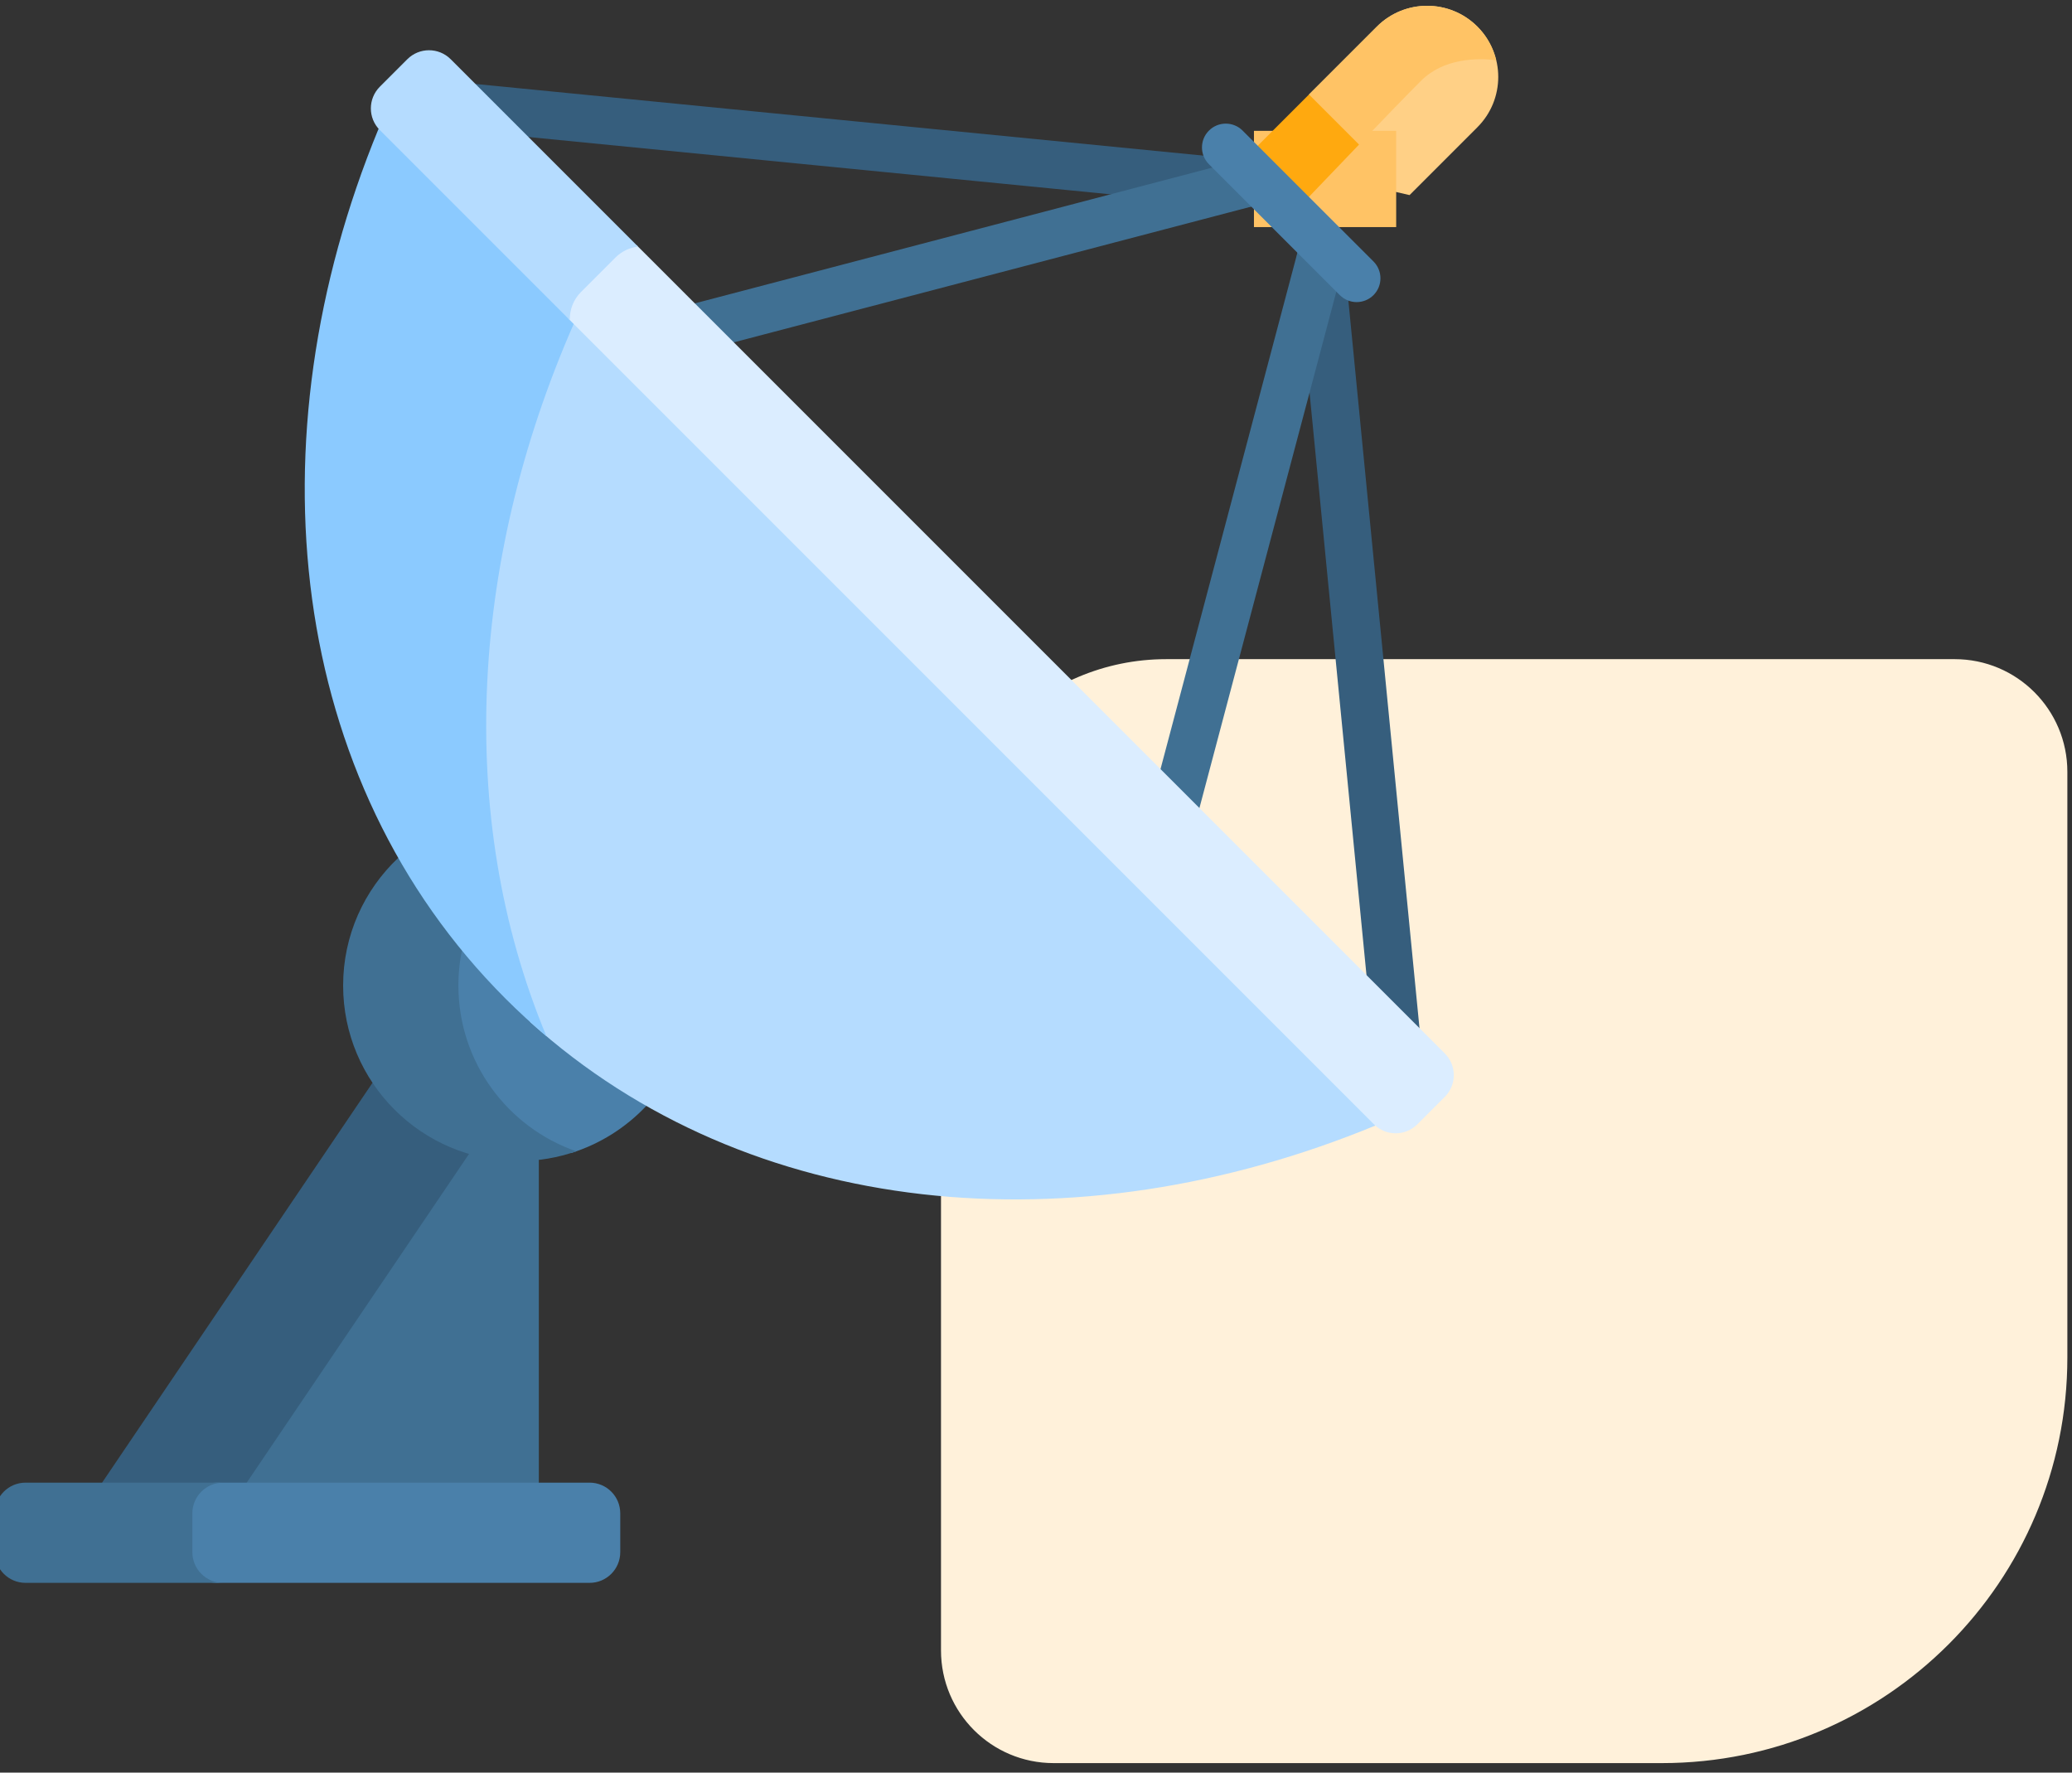 <svg width="166" height="142" viewBox="0 0 166 142" fill="none" xmlns="http://www.w3.org/2000/svg" xmlns:xlink="http://www.w3.org/1999/xlink">
<rect x="0" y="0" width="166" height="142" fill="#333333" stroke="none"/>
<path d="M165.628,108.751C165.628,126.692 151.083,141.237 133.142,141.237L84.413,141.237C79.429,141.237 75.389,137.197 75.389,132.213L75.389,70.85C75.389,60.883 83.469,52.803 93.437,52.803L156.604,52.803C161.588,52.803 165.628,56.843 165.628,61.827Z" fill="#FFF1DA"/>
<path d="M42.049,91.889L38.642,90.258L18.398,120.19L40.99,120.19L43.168,118.77L43.168,92.914L42.049,91.889Z" fill="#407093"/>
<path d="M38.95,90.406L31.288,86.738L29.844,86.738L8.18,118.77L9.47,120.19L18.806,120.19L38.95,90.406Z" fill="#365E7D"/>
<path d="M47.235,118.77L17.361,118.77C16.004,118.77 14.904,119.87 14.904,121.227L14.904,124.341C14.904,125.698 16.004,126.798 17.361,126.798L47.235,126.798C48.592,126.798 49.692,125.698 49.692,124.341L49.692,121.227C49.692,119.87 48.592,118.77 47.235,118.77L47.235,118.77Z" fill="#4A80AA"/>
<path d="M15.412,124.341L15.412,121.227C15.412,119.87 16.513,118.77 17.87,118.77L2.046,118.77C0.689,118.77 -0.411,119.87 -0.411,121.227L-0.411,124.341C-0.411,125.698 0.689,126.798 2.046,126.798L17.87,126.798C16.512,126.798 15.412,125.698 15.412,124.341L15.412,124.341Z" fill="#407093"/>
<path d="M37.921,72.624C37.002,74.521 36.482,76.648 36.482,78.898C36.482,85.047 40.332,90.292 45.751,92.367C48.078,91.638 50.145,90.323 51.778,88.592L51.778,85.45L37.921,72.624Z" fill="#4A80AA"/>
<path d="M36.725,78.947C36.725,76.749 37.233,74.672 38.133,72.819L33.704,68.719L31.907,68.719C29.189,71.283 27.49,74.916 27.49,78.947C27.49,86.713 33.785,93.009 41.551,93.009C43.169,93.009 44.72,92.731 46.166,92.228C40.67,90.316 36.725,85.094 36.725,78.947L36.725,78.947Z" fill="#407093"/>
<path d="M118.364,2.133C116.139,-0.092 112.532,-0.092 110.307,2.133L104.869,7.571L104.869,8.26L111.656,15.335L112.927,15.628L118.364,10.191C120.59,7.966 120.59,4.358 118.364,2.133L118.364,2.133Z" fill="#FFD086"/>
<path d="M119.868,4.823C119.63,3.837 119.133,2.902 118.364,2.133C116.139,-0.092 112.532,-0.092 110.307,2.133L104.869,7.571L104.869,8.26L108.467,12.011C110.613,9.778 112.743,7.575 113.838,6.48C115.664,4.654 118.331,4.64 119.868,4.823L119.868,4.823Z" fill="#FFC365"/>
<path d="M99.749,16.617C99.687,16.617 99.623,16.614 99.56,16.608L36.724,10.423C35.676,10.32 34.911,9.387 35.014,8.339C35.117,7.291 36.05,6.526 37.098,6.628L99.934,12.813C100.981,12.916 101.747,13.849 101.644,14.897C101.547,15.882 100.718,16.617 99.749,16.617Z" fill="#365E7D"/>
<path d="M54.898,28.381C54.052,28.381 53.28,27.814 53.055,26.957C52.788,25.939 53.397,24.897 54.415,24.629L99.264,12.866C100.282,12.599 101.325,13.208 101.592,14.226C101.859,15.245 101.25,16.287 100.232,16.554L55.383,28.318C55.221,28.36 55.058,28.381 54.898,28.381L54.898,28.381Z" fill="#407093"/>
<path d="M111.93,85.534C110.96,85.534 110.131,84.798 110.034,83.813L103.888,20.939C103.785,19.891 104.552,18.958 105.6,18.855C106.648,18.758 107.58,19.52 107.683,20.568L113.829,83.442C113.931,84.49 113.165,85.422 112.117,85.525C112.054,85.531 111.991,85.534 111.93,85.534Z" fill="#365E7D"/>
<path d="M93.843,67.688C93.682,67.688 93.517,67.667 93.354,67.623C92.336,67.353 91.73,66.31 91.999,65.292L103.936,20.27C104.206,19.252 105.25,18.646 106.268,18.915C107.285,19.185 107.892,20.229 107.622,21.247L95.685,66.269C95.459,67.123 94.687,67.688 93.843,67.688L93.843,67.688Z" fill="#407093"/>
<path d="M102.304,8.639L110.014,8.639L110.014,20.033L102.304,20.033L102.304,8.639Z" transform="rotate(-90 106.159 14.336)" fill="#FFC365"/>
<path d="M103.545,17.151C104.856,15.779 106.902,13.639 108.88,11.582L104.87,7.57L99.417,13.023L103.545,17.151Z" fill="#FFA90F"/>
<path d="M108.689,24.2C108.201,24.2 107.713,24.014 107.341,23.642L96.856,13.157C96.111,12.412 96.111,11.206 96.856,10.461C97.6,9.717 98.807,9.717 99.552,10.461L110.037,20.945C110.782,21.69 110.782,22.897 110.037,23.642C109.665,24.014 109.177,24.2 108.689,24.2Z" fill="#4A80AA"/>
<path d="M109.919,88.966L46.083,24.576C37.62,43.682 36.15,64.193 42.486,81.88C59.984,97.665 86.123,100.088 110.187,90.166L109.919,88.966Z" fill="#B5DCFF"/>
<path d="M46.423,24.919L31.797,10.166L30.331,10.311C20.027,35.302 23.036,62.534 40.5,79.998C41.558,81.056 42.652,82.059 43.779,83.012C36.417,65.346 37.614,44.334 46.423,24.919L46.423,24.919Z" fill="#8BCAFF"/>
<path d="M115.753,84.389L51.009,19.646C50.372,19.744 49.759,20.034 49.268,20.524L46.452,23.34C45.847,23.945 45.546,24.735 45.538,25.528L110.076,90.066C111.036,91.026 112.592,91.026 113.551,90.066L115.753,87.864C116.712,86.905 116.712,85.349 115.753,84.389Z" fill="#DBEDFF"/>
<path d="M46.549,23.389L49.307,20.631C49.814,20.123 50.456,19.833 51.117,19.754L36.108,4.745C35.149,3.785 33.593,3.785 32.633,4.745L30.431,6.947C29.472,7.907 29.472,9.462 30.431,10.422L45.651,25.642C45.631,24.829 45.929,24.009 46.549,23.389L46.549,23.389Z" fill="#B5DCFF"/>
</svg>
